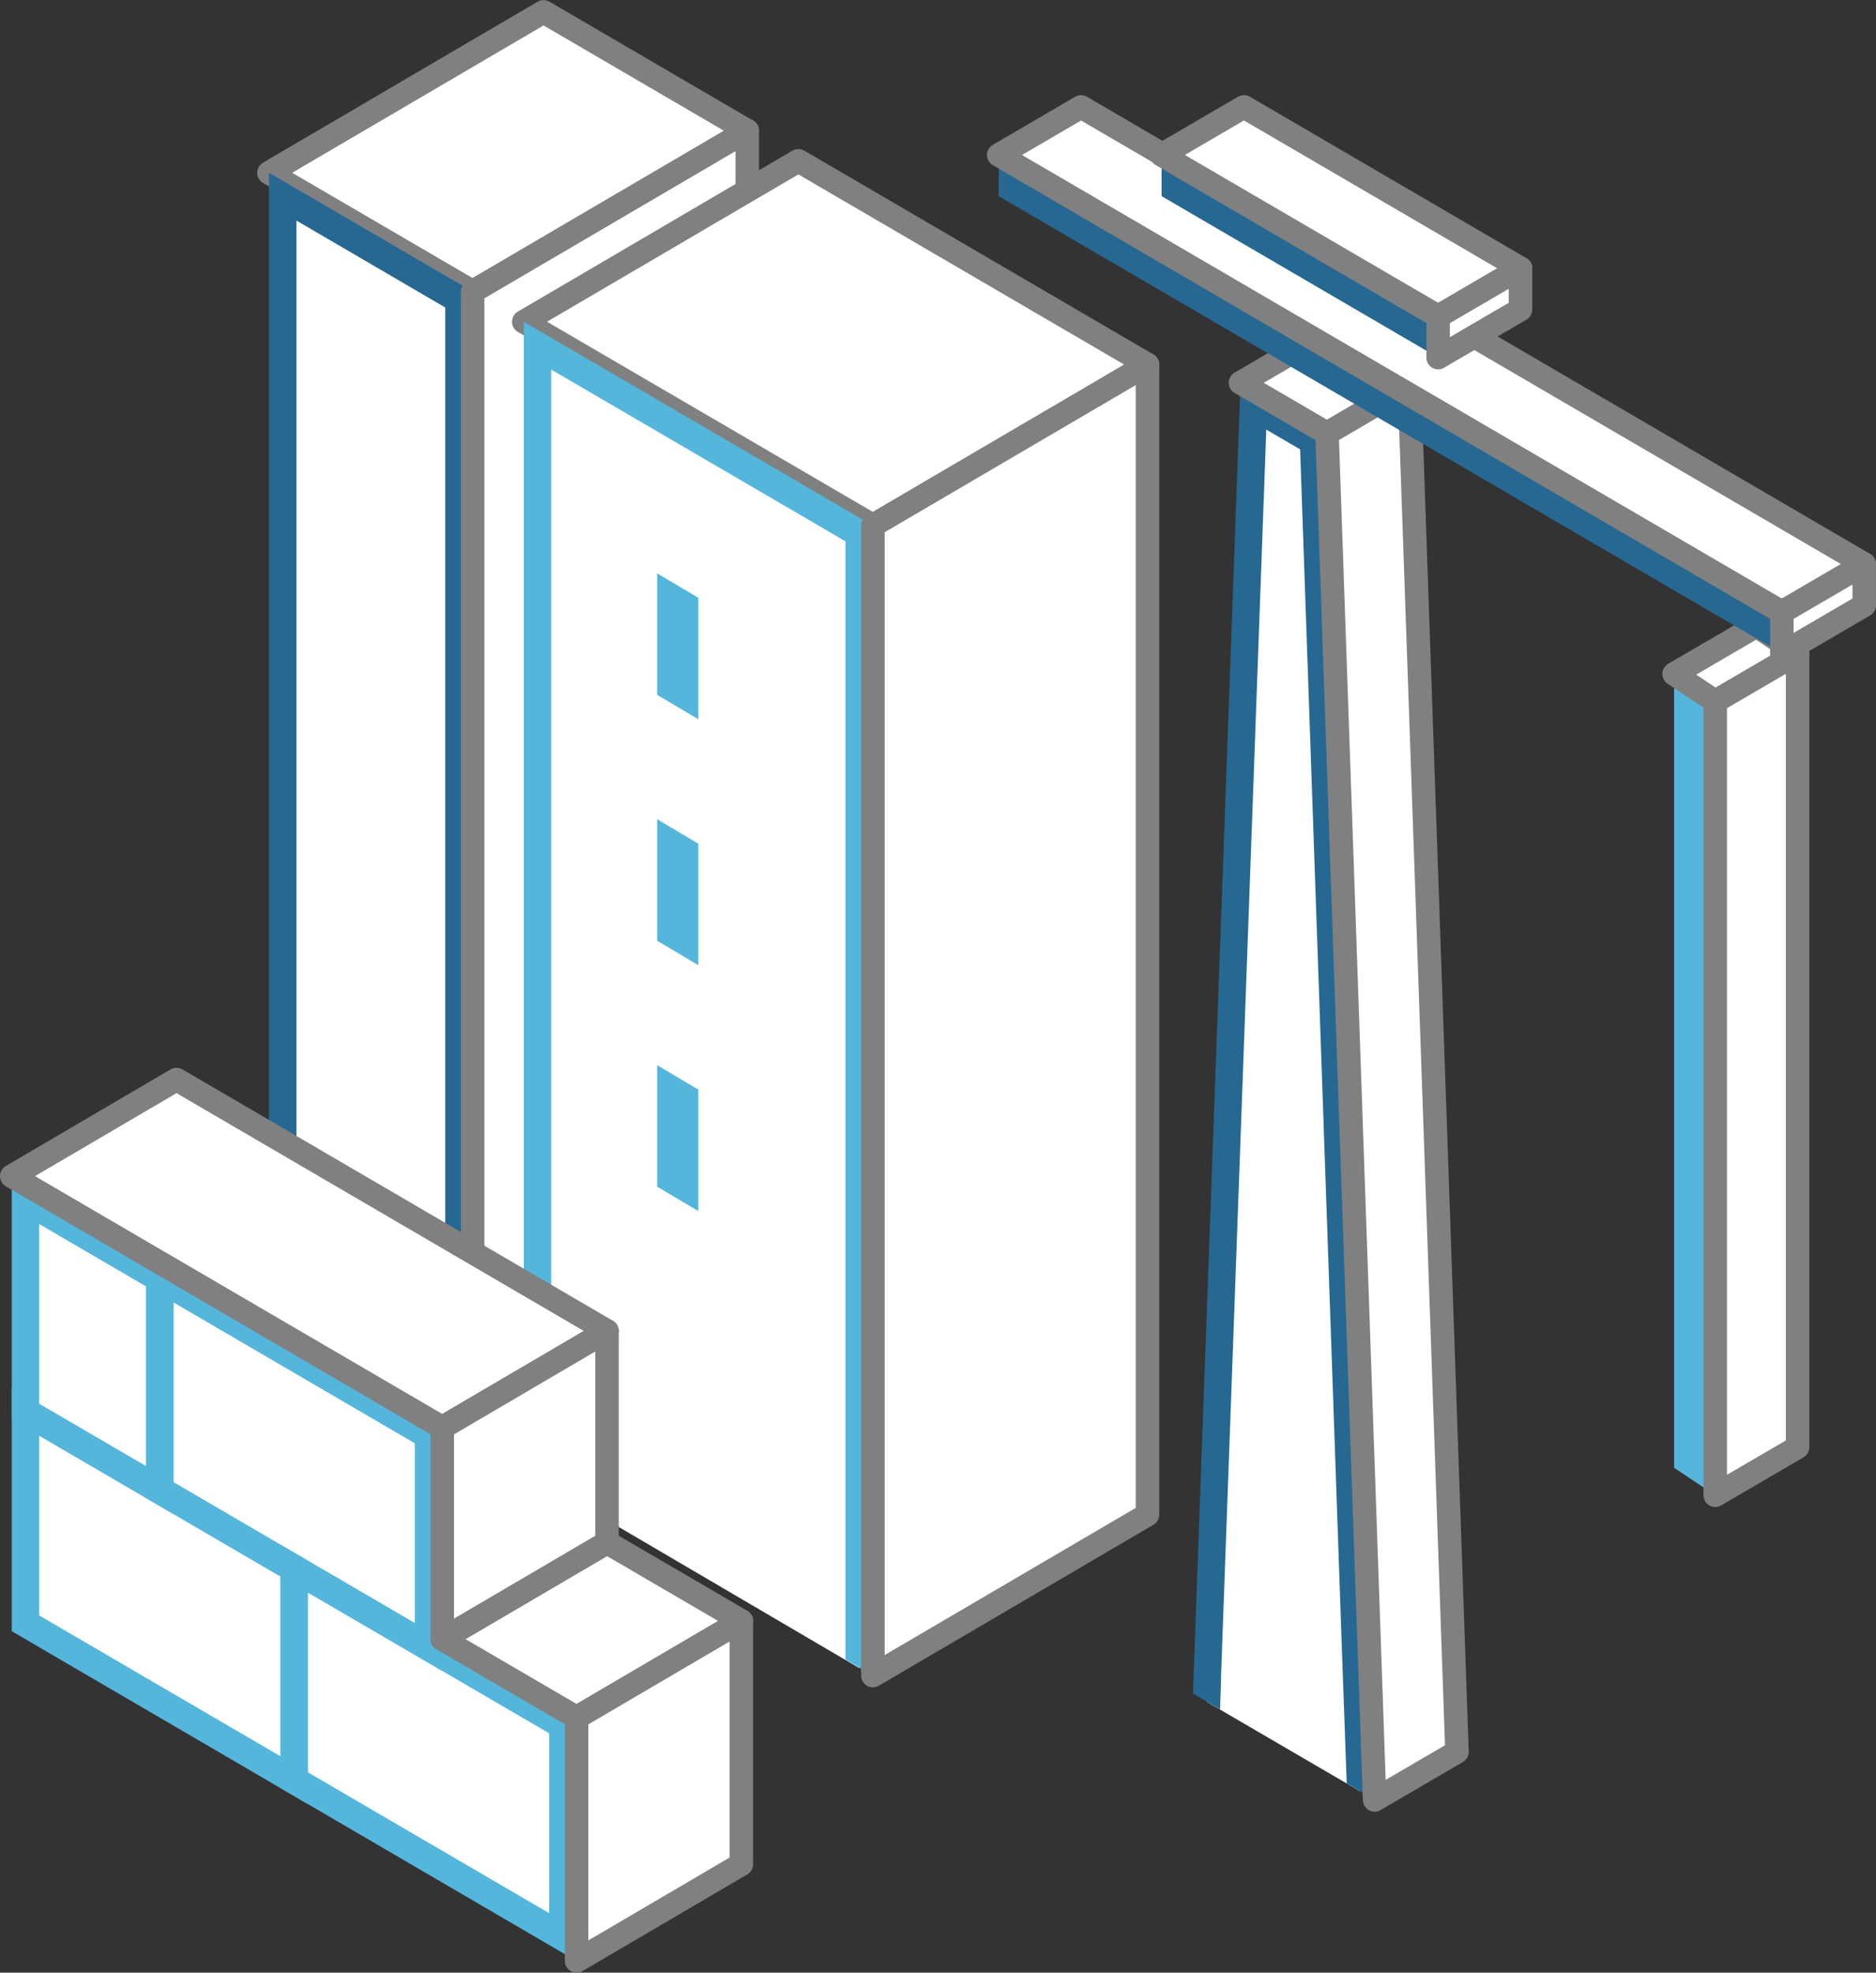 <svg xmlns="http://www.w3.org/2000/svg" width="79.848" height="83.953" viewBox="0 0 79.848 83.953">
  <rect x="0" y="0" width="79.848" height="83.953" fill="#333333" stroke="none"/>
  <g id="icon" transform="translate(-986.645 -1267.435)">
    <g id="Group_263" data-name="Group 263" transform="translate(987.145 1267.935)">
      <g id="Group_252" data-name="Group 252" transform="translate(10.947)">
        <path id="Path_811" data-name="Path 811" d="M1006.889,1329.645V1281.4l7.5,4.379v48.241Z" transform="translate(-1006.305 -1273.538)" fill="#fff"/>
        <path id="Path_812" data-name="Path 812" d="M1026.248,1273l-11.688,6.85-8.671-5.061,11.688-6.85Z" transform="translate(-1005.889 -1267.935)" fill="#fff" stroke="gray" stroke-linejoin="round" stroke-width="1"/>
        <path id="Path_813" data-name="Path 813" d="M1014.56,1284.725v48.921l-1.168-.682V1285.4l-6.335-3.7v47.568l-1.168-.682v-48.919Z" transform="translate(-1005.889 -1272.814)" fill="#266891"/>
        <path id="Path_814" data-name="Path 814" d="M1032.424,1276.6l-11.688,6.85v48.921l11.688-6.85Z" transform="translate(-1012.065 -1271.54)" fill="#fff" stroke="gray" stroke-linejoin="round" stroke-width="1"/>
      </g>
      <g id="Group_254" data-name="Group 254" transform="translate(21.793 6.343)">
        <path id="Path_815" data-name="Path 815" d="M1024.461,1285.646l11.688-6.85,14.86,8.673-11.688,6.85Z" transform="translate(-1024.461 -1278.796)" fill="#fff" stroke="gray" stroke-linejoin="round" stroke-width="1"/>
        <g id="Group_253" data-name="Group 253" transform="translate(0 6.85)">
          <path id="Path_816" data-name="Path 816" d="M1025.461,1340.514v-48.247l13.692,7.991v48.286Z" transform="translate(-1024.877 -1291.249)" fill="#fff"/>
          <path id="Path_817" data-name="Path 817" d="M1035.934,1350.91v-5.171l-1.753-1.04v5.171Z" transform="translate(-1028.504 -1313.06)" fill="#55b6dc"/>
          <path id="Path_818" data-name="Path 818" d="M1035.934,1327.819v5.171l-1.753-1.04v-5.171Z" transform="translate(-1028.504 -1305.606)" fill="#55b6dc"/>
          <path id="Path_819" data-name="Path 819" d="M1035.934,1309.9v5.171l-1.753-1.04v-5.171Z" transform="translate(-1028.504 -1298.152)" fill="#55b6dc"/>
          <path id="Path_820" data-name="Path 820" d="M1039.321,1299.2v48.944l-1.168-.685v-47.589l-12.524-7.31v47.553l-1.168-.685v-48.9Z" transform="translate(-1024.461 -1290.525)" fill="#55b6dc"/>
        </g>
        <path id="Path_821" data-name="Path 821" d="M1061.593,1293.647l-11.688,6.85v48.944l11.688-6.85Z" transform="translate(-1035.045 -1284.974)" fill="#fff" stroke="gray" stroke-linejoin="round" stroke-width="1"/>
      </g>
      <g id="Group_257" data-name="Group 257" transform="translate(0 45.447)">
        <g id="Group_255" data-name="Group 255" transform="translate(0.584 5.13)">
          <path id="Path_822" data-name="Path 822" d="M999.582,1376.629l-11.437-6.675v9l11.437,6.675Z" transform="translate(-988.145 -1360.949)" fill="#fff"/>
          <path id="Path_823" data-name="Path 823" d="M1009.373,1366.925l-11.437-6.675v9l11.437,6.675Z" transform="translate(-992.218 -1356.912)" fill="#fff"/>
          <path id="Path_824" data-name="Path 824" d="M993.864,1357.873l-5.718-3.338v9l5.718,3.338Z" transform="translate(-988.145 -1354.535)" fill="#fff"/>
          <path id="Path_825" data-name="Path 825" d="M1019.165,1388.059l-11.437-6.675v9l11.437,6.675Z" transform="translate(-996.291 -1365.703)" fill="#fff"/>
        </g>
        <g id="Group_256" data-name="Group 256" transform="translate(0 4.112)">
          <path id="Path_826" data-name="Path 826" d="M987.145,1378.569v-10.357l12.6,7.357v10.357Zm1.168-8.323v7.652l10.269,5.994v-7.652Z" transform="translate(-987.145 -1359.207)" fill="#55b6dc"/>
          <path id="Path_827" data-name="Path 827" d="M996.936,1368.866v-10.357l12.605,7.357v10.357Zm1.168-8.323v7.652l10.269,5.994v-7.652Z" transform="translate(-991.218 -1355.171)" fill="#55b6dc"/>
          <path id="Path_828" data-name="Path 828" d="M987.145,1363.151v-10.358l6.886,4.02v10.357Zm1.168-8.323v7.652l4.55,2.656v-7.652Z" transform="translate(-987.145 -1352.793)" fill="#55b6dc"/>
          <path id="Path_829" data-name="Path 829" d="M1006.728,1390v-10.357l12.6,7.357v10.357Zm1.168-8.323v7.652l10.269,5.994v-7.653Z" transform="translate(-995.291 -1363.961)" fill="#55b6dc"/>
        </g>
        <path id="Path_830" data-name="Path 830" d="M1012.481,1356.446l-7.013,4.113-18.323-10.7,7.013-4.112Z" transform="translate(-987.145 -1345.751)" fill="#fff" stroke="gray" stroke-linejoin="round" stroke-width="1"/>
        <path id="Path_831" data-name="Path 831" d="M1025.532,1379.482l-7.013,4.113,5.718,3.338,7.013-4.113Z" transform="translate(-1000.196 -1359.783)" fill="#fff" stroke="gray" stroke-linejoin="round" stroke-width="1"/>
        <path id="Path_832" data-name="Path 832" d="M1028.311,1399.667l7.012-4.113V1385.2l-7.012,4.113Z" transform="translate(-1004.269 -1362.16)" fill="#fff" stroke="gray" stroke-linejoin="round" stroke-width="1"/>
        <path id="Path_833" data-name="Path 833" d="M1025.532,1373.068v-9l-7.013,4.113v9Z" transform="translate(-1000.196 -1353.369)" fill="#fff" stroke="gray" stroke-linejoin="round" stroke-width="1"/>
      </g>
      <g id="Group_262" data-name="Group 262" transform="translate(42.008 4.048)">
        <g id="Group_258" data-name="Group 258" transform="translate(8.267 9.697)">
          <path id="Path_834" data-name="Path 834" d="M1076.226,1296.679l-1.976,55.145,6.515,3.8-1.977-57.453Z" transform="translate(-1073.654 -1293.637)" fill="#fff"/>
          <path id="Path_835" data-name="Path 835" d="M1079.537,1347.969h0l-1.746-50.163-1.441-.841-1.816,50.042h0v0l-.112,3.1.006,0-.045,1.325-1.153-.673,2.024-55.794,3.682,2.149,2.025,58.158-1.187-.693Z" transform="translate(-1073.229 -1292.927)" fill="#266891"/>
          <path id="Path_836" data-name="Path 836" d="M1080.2,1291.47l-3.506,2.046,3.682,2.149,3.506-2.046Z" transform="translate(-1074.671 -1291.47)" fill="#fff" stroke="gray" stroke-linejoin="round" stroke-width="1"/>
          <path id="Path_837" data-name="Path 837" d="M1086.506,1295.15,1083,1297.2l2.025,58.158,3.506-2.046Z" transform="translate(-1077.293 -1293)" fill="#fff" stroke="gray" stroke-linejoin="round" stroke-width="1"/>
        </g>
        <g id="Group_259" data-name="Group 259" transform="translate(28.746 22.089)">
          <path id="Path_838" data-name="Path 838" d="M1110.047,1351.146v-33.784l-1.753-1.169v33.784Z" transform="translate(-1108.294 -1314.146)" fill="#55b6dc"/>
          <path id="Path_839" data-name="Path 839" d="M1111.8,1312.689l-3.506,2.046,1.753,1.169,3.506-2.046Z" transform="translate(-1108.294 -1312.689)" fill="#fff" stroke="gray" stroke-linejoin="round" stroke-width="1"/>
          <path id="Path_840" data-name="Path 840" d="M1114.8,1314.69l-3.506,2.046v33.784l3.506-2.046Z" transform="translate(-1109.543 -1313.521)" fill="#fff" stroke="gray" stroke-linejoin="round" stroke-width="1"/>
        </g>
        <g id="Group_260" data-name="Group 260" transform="translate(0 0.002)">
          <path id="Path_841" data-name="Path 841" d="M1092.407,1299.582l-33.334-19.456v-1.753l33.334,19.456Z" transform="translate(-1059.073 -1276.327)" fill="#266891"/>
          <path id="Path_842" data-name="Path 842" d="M1095.913,1294.326l-3.506,2.046-33.334-19.456,3.506-2.046Z" transform="translate(-1059.073 -1274.87)" fill="#fff" stroke="gray" stroke-linejoin="round" stroke-width="1"/>
          <path id="Path_843" data-name="Path 843" d="M1116.149,1311.983l3.506-2.046v-1.753l-3.506,2.046Z" transform="translate(-1082.816 -1288.727)" fill="#fff" stroke="gray" stroke-linejoin="round" stroke-width="1"/>
        </g>
        <g id="Group_261" data-name="Group 261" transform="translate(6.932)">
          <path id="Path_844" data-name="Path 844" d="M1082.717,1286.995l-11.774-6.872v-1.753l11.774,6.872Z" transform="translate(-1070.943 -1276.324)" fill="#266891"/>
          <path id="Path_845" data-name="Path 845" d="M1086.223,1281.738l-3.506,2.046-11.774-6.872,3.506-2.046Z" transform="translate(-1070.943 -1274.866)" fill="#fff" stroke="gray" stroke-linejoin="round" stroke-width="1"/>
          <path id="Path_846" data-name="Path 846" d="M1091.1,1290.432l3.506-2.046v-1.753l-3.506,2.046Z" transform="translate(-1079.329 -1279.761)" fill="#fff" stroke="gray" stroke-linejoin="round" stroke-width="1"/>
        </g>
      </g>
    </g>
  </g>
</svg>
